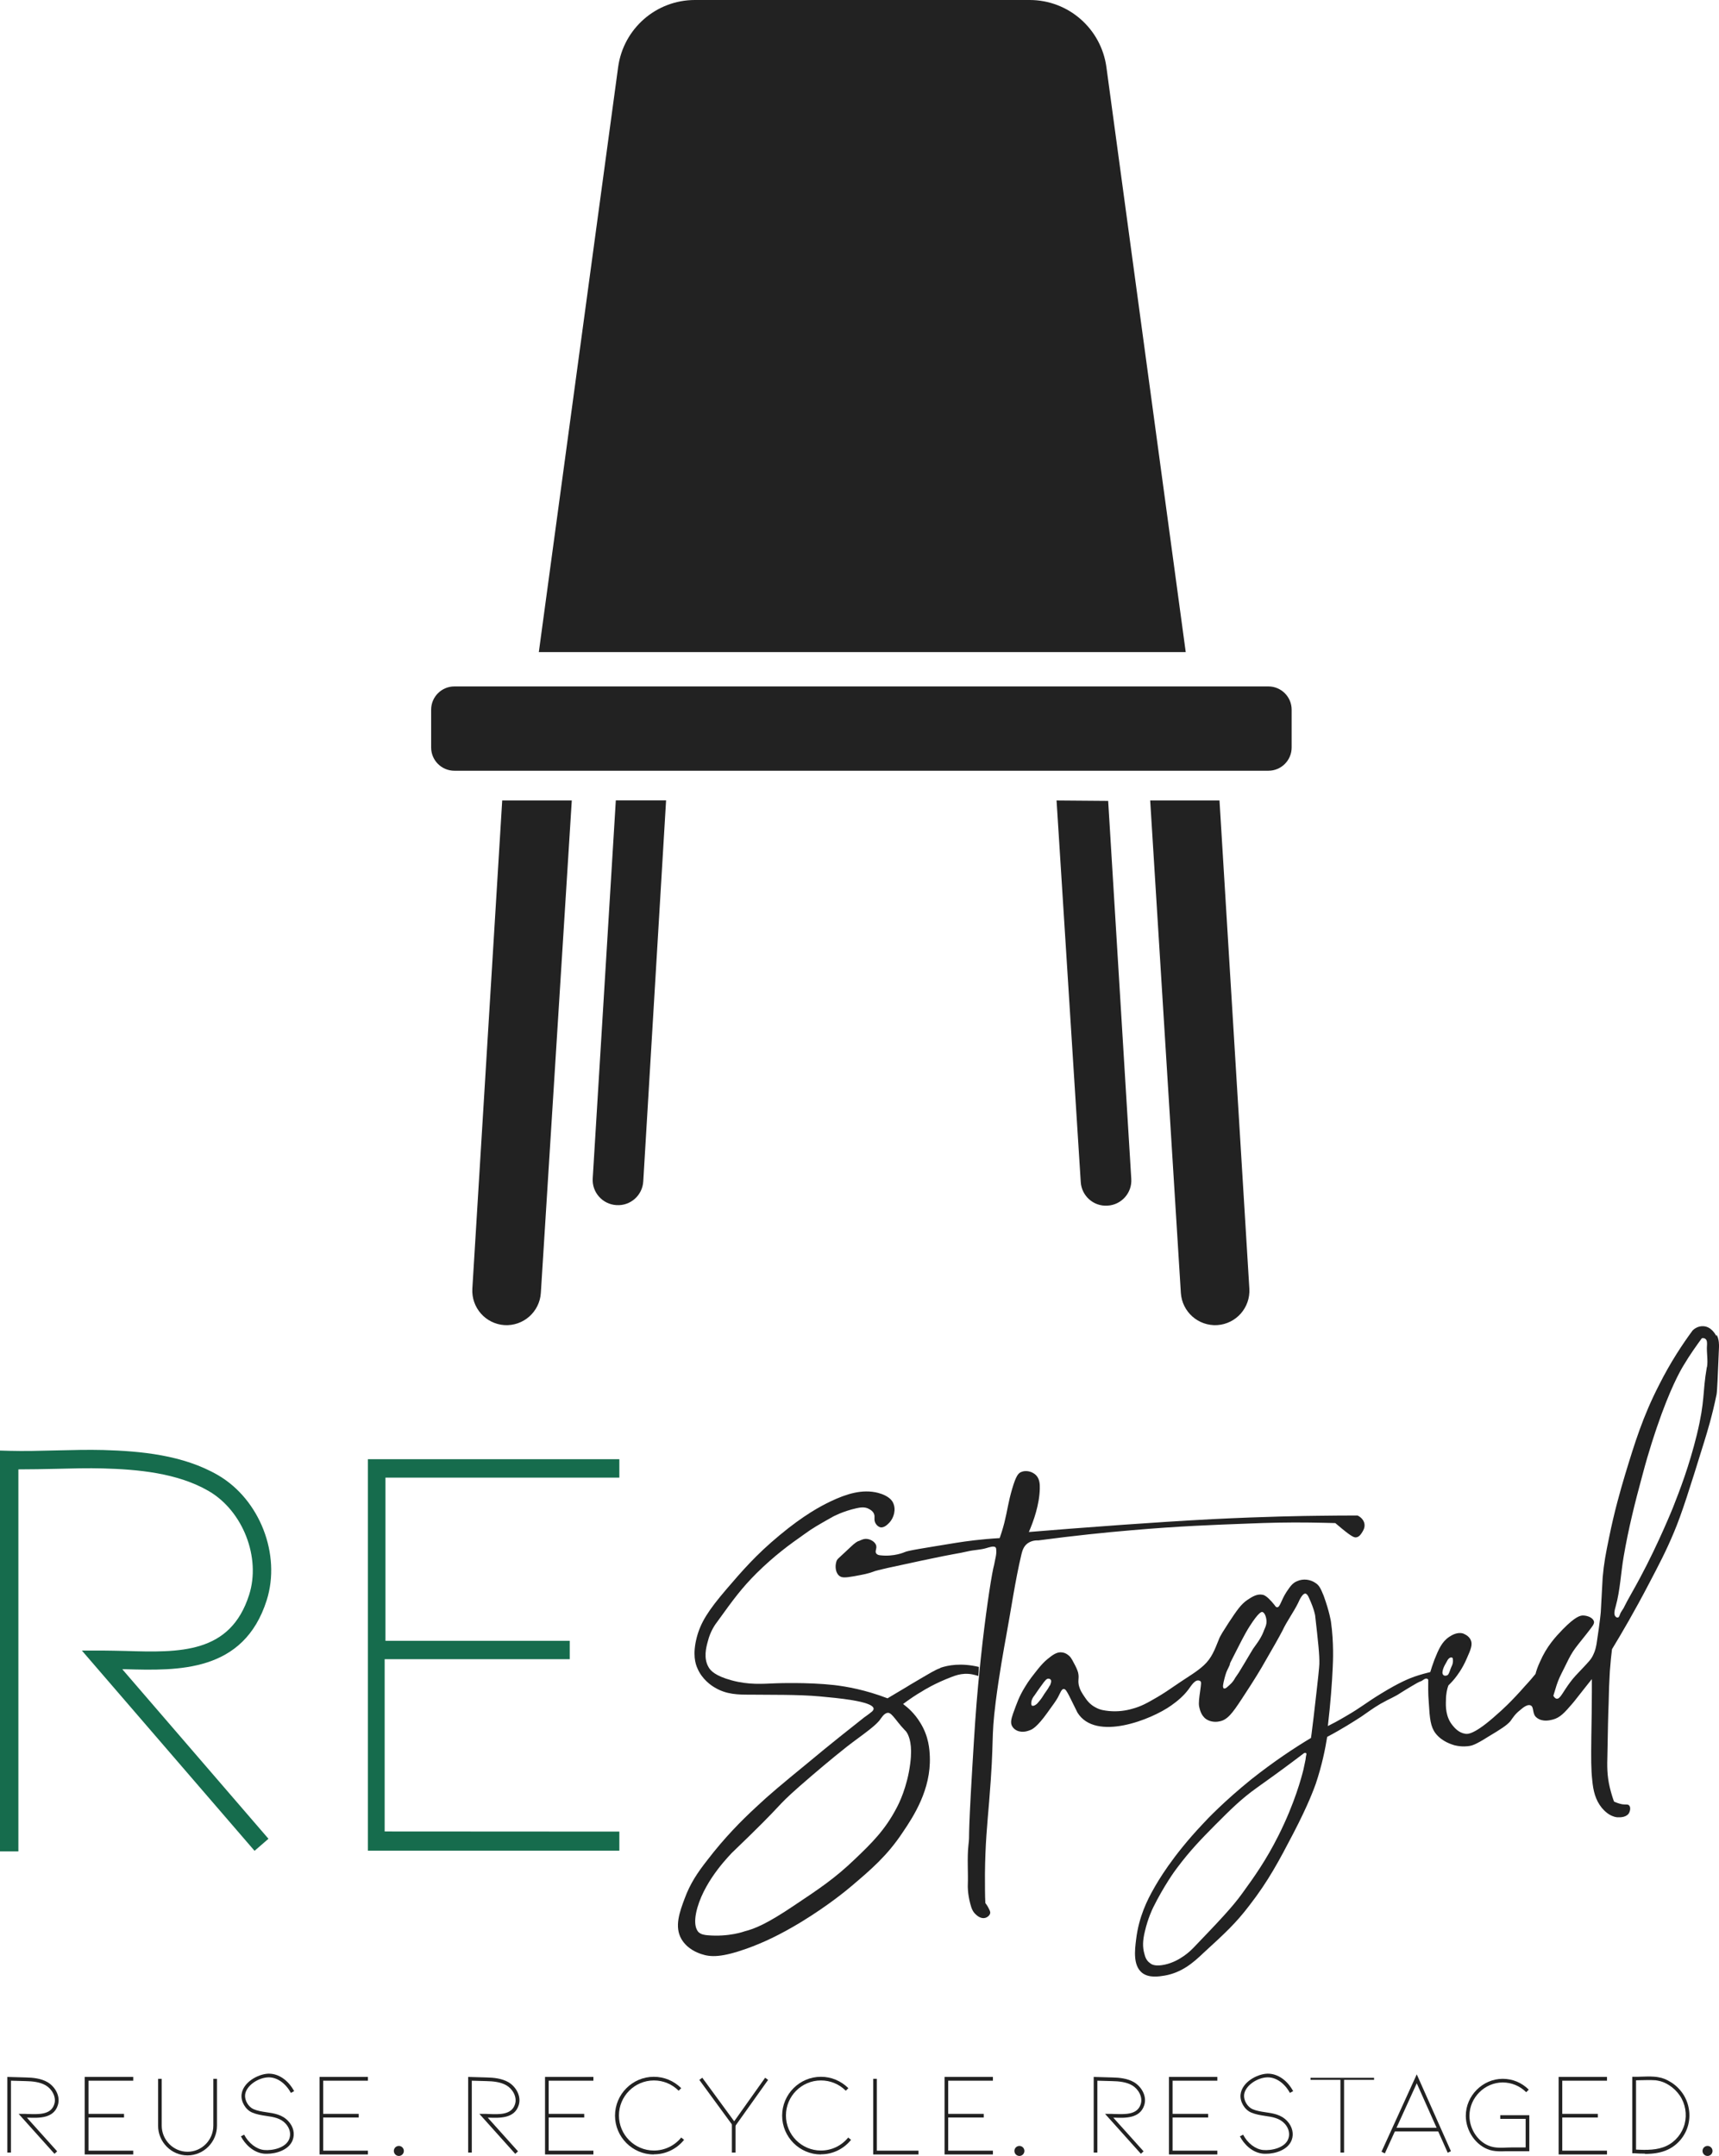 <svg width="126" height="158" viewBox="0 0 126 158" fill="none" xmlns="http://www.w3.org/2000/svg">
<g clip-path="url(#clip0_85_228)">
<path d="M75.463 0H50.933C48.09 0 45.694 2.102 45.308 4.919L39.495 47.788H86.912L81.098 4.919C80.712 2.102 78.316 0 75.473 0L75.463 0Z" fill="#222222"/>
<path d="M92.972 50.306H33.305C32.364 50.306 31.602 51.07 31.602 52.012V54.779C31.602 55.721 32.364 56.484 33.305 56.484H92.972C93.913 56.484 94.676 55.721 94.676 54.779V52.012C94.676 51.07 93.913 50.306 92.972 50.306Z" fill="#222222"/>
<path d="M36.979 97.112C35.593 97.023 34.543 95.833 34.622 94.445L36.811 58.666H41.911L39.643 94.752C39.554 96.141 38.365 97.192 36.979 97.112Z" fill="#222222"/>
<path d="M45.179 88.317C44.159 88.257 43.377 87.374 43.446 86.353L45.139 58.656H48.823L47.15 86.581C47.09 87.603 46.209 88.386 45.189 88.317H45.179Z" fill="#222222"/>
<path d="M81.188 88.356C82.207 88.297 82.99 87.414 82.921 86.393L81.227 58.696L77.444 58.666L79.217 86.621C79.276 87.642 80.157 88.426 81.178 88.356H81.188Z" fill="#222222"/>
<path d="M89.219 97.112C90.606 97.023 91.655 95.833 91.576 94.445L89.387 58.666H84.307L86.555 94.752C86.644 96.141 87.833 97.192 89.219 97.112Z" fill="#222222"/>
<path d="M45.397 134.23V135.628H26.967V106.94H45.397V108.288H28.254V120.248H41.762V121.596H28.195V134.22L45.397 134.23Z" fill="#166C4D"/>
<path d="M68.917 122.251C68.541 122.38 68.293 122.539 66.709 123.471C66.669 123.51 65.075 124.442 65.055 124.462C63.421 123.838 62.064 123.6 61.133 123.49C59.163 123.272 56.865 123.362 56.865 123.362C55.865 123.401 54.894 123.49 53.617 123.143C52.418 122.816 52.072 122.429 51.933 122.172C51.557 121.527 51.755 120.734 51.883 120.287C52.062 119.554 52.418 119.048 52.597 118.82C53.775 117.184 54.369 116.38 55.449 115.299C56.776 113.99 57.865 113.197 58.984 112.414C59.519 112.017 60.024 111.729 61.044 111.154C61.044 111.154 61.757 110.758 62.787 110.53C63.035 110.48 63.401 110.401 63.718 110.599C63.787 110.639 63.966 110.728 64.055 110.926C64.164 111.174 64.035 111.303 64.144 111.571C64.144 111.591 64.273 111.858 64.52 111.928C64.827 111.997 65.114 111.66 65.204 111.571C65.51 111.234 65.709 110.619 65.451 110.113C65.402 110.004 65.184 109.627 64.372 109.409C63.193 109.102 62.005 109.498 60.895 110.024C60.143 110.381 58.905 111.045 57.152 112.503C55.409 113.941 54.369 115.161 53.26 116.45C51.893 118.046 51.359 118.909 51.071 120C50.745 121.259 50.982 121.953 51.111 122.241C51.448 123.064 52.131 123.52 52.369 123.659C53.25 124.195 54.112 124.195 55.023 124.195C56.3 124.214 58.539 124.175 60.093 124.323C61.262 124.433 64.005 124.661 64.035 125.226C64.035 125.295 63.985 125.365 63.926 125.424C63.797 125.533 63.589 125.692 63.332 125.87C62.431 126.584 60.876 127.804 59.192 129.212C57.291 130.769 56.34 131.563 55.429 132.425C54.3 133.467 53.082 134.706 51.844 136.322C51.111 137.255 50.586 138.048 50.19 139.119C49.814 140.12 49.418 141.201 49.952 142.114C50.378 142.828 51.101 143.105 51.408 143.205C52.092 143.443 52.913 143.452 54.726 142.808C55.894 142.391 57.142 141.816 58.727 140.854C60.757 139.615 62.133 138.464 62.421 138.217C63.837 137.017 65.035 135.995 66.164 134.29C66.966 133.11 68.244 131.146 68.155 128.746C68.135 128.231 68.085 127.259 67.451 126.247C67.036 125.563 66.54 125.137 66.194 124.879C66.729 124.482 67.194 124.175 67.561 123.966C67.689 123.877 68.551 123.352 69.729 122.905C70.056 122.777 70.343 122.687 70.72 122.667C71.145 122.648 71.492 122.757 71.71 122.826C71.73 122.608 71.75 122.4 71.75 122.162C70.442 121.854 69.492 122.033 68.917 122.231V122.251ZM66.501 127.021C66.639 127.289 66.897 127.864 66.719 129.242C66.501 130.968 65.877 132.207 65.719 132.495C64.877 134.111 63.886 135.083 62.648 136.263C61.193 137.661 59.994 138.455 58.271 139.605C56.172 141.023 55.31 141.35 54.577 141.539C54.577 141.539 53.448 141.965 51.854 141.826C51.656 141.806 51.388 141.777 51.19 141.588C51.121 141.499 50.745 141.102 51.121 139.793C51.745 137.641 53.597 135.866 53.627 135.807C57.835 131.771 56.597 132.683 58.628 130.888C59.776 129.887 60.925 128.915 62.104 127.983C62.639 127.566 63.183 127.189 63.698 126.783C63.946 126.584 64.233 126.356 64.451 126.099C64.609 125.9 64.778 125.563 65.075 125.523C65.273 125.523 65.431 125.742 65.609 125.95C66.382 126.941 66.362 126.773 66.491 127.011L66.501 127.021Z" fill="#222222"/>
<path d="M62.926 112.949C63.154 112.84 63.352 112.741 63.609 112.791C63.847 112.83 64.154 113.009 64.223 113.267C64.282 113.505 64.114 113.673 64.223 113.842C64.292 113.941 64.411 113.971 64.52 113.981C65.54 114.1 66.303 113.752 66.303 113.752C66.531 113.633 67.719 113.455 70.076 113.068C70.819 112.949 71.908 112.8 73.275 112.721C73.354 112.493 73.493 112.086 73.621 111.581C73.849 110.668 73.899 110.093 74.196 109.092C74.473 108.15 74.641 107.971 74.839 107.882C75.186 107.723 75.661 107.832 75.939 108.11C76.196 108.378 76.226 108.745 76.216 109.092C76.186 110.282 75.76 111.472 75.414 112.275C77.097 112.136 79.445 111.948 82.247 111.749C84.673 111.581 86.406 111.462 88.843 111.333C92.824 111.134 95.656 111.095 96.587 111.085C97.785 111.065 98.786 111.065 99.509 111.065C99.548 111.085 99.954 111.273 100.014 111.69C100.053 111.967 99.915 112.176 99.855 112.275C99.776 112.404 99.647 112.622 99.429 112.662C99.281 112.691 99.122 112.652 98.36 112.027C98.152 111.858 97.984 111.71 97.875 111.62C97.429 111.61 96.785 111.591 96.013 111.581C94.438 111.561 93.052 111.591 91.388 111.66C89.041 111.749 86.446 111.839 82.93 112.146C81.029 112.305 78.731 112.543 76.107 112.89C76.028 112.89 75.651 112.86 75.305 113.118C75.008 113.346 74.929 113.683 74.869 113.911C74.404 115.875 74.117 117.927 73.75 119.911C73.592 120.773 73.245 122.677 72.987 124.69C72.621 127.596 72.898 127.239 72.502 132.039C72.364 133.704 72.215 135.142 72.195 137.354C72.195 138.236 72.195 138.97 72.225 139.466C72.284 139.545 72.374 139.664 72.453 139.823C72.552 140.011 72.591 140.101 72.582 140.2C72.552 140.378 72.364 140.517 72.205 140.557C71.888 140.636 71.601 140.378 71.522 140.299C71.324 140.12 71.215 139.902 71.116 139.506C70.918 138.752 70.938 138.207 70.938 138.207C70.977 137.205 70.878 136.203 70.987 135.202C71.096 134.26 70.918 135.4 71.264 129.609C71.433 126.803 71.522 125.355 71.7 123.451C71.819 122.152 71.938 121.091 72.027 120.297C72.354 117.491 72.72 115.18 72.869 114.675C72.869 114.645 72.918 114.447 72.997 114.04C72.997 114 73.037 113.852 73.027 113.663C73.027 113.524 73.017 113.455 72.978 113.405C72.859 113.267 72.502 113.395 72.294 113.455C71.868 113.584 71.413 113.584 70.977 113.683C70.076 113.891 70.165 113.812 67.57 114.367C65.382 114.833 64.292 115.071 64.065 115.161C63.639 115.329 63.292 115.389 62.589 115.518C61.916 115.637 61.698 115.627 61.52 115.488C61.232 115.26 61.193 114.764 61.312 114.417C61.371 114.248 61.44 114.228 61.995 113.703C62.539 113.197 62.648 113.068 62.936 112.929L62.926 112.949Z" fill="#222222"/>
<path d="M125.812 97.926C125.743 97.797 125.435 97.212 124.841 97.192C124.445 97.172 124.158 97.41 124.069 97.499C123.316 98.521 122.435 99.85 121.613 101.486C120.415 103.816 119.82 105.76 119.117 108.07C118.78 109.201 118.325 110.777 117.939 112.701C117.701 113.852 117.562 114.566 117.473 115.607C117.473 115.696 117.424 116.509 117.335 118.136C117.335 118.136 117.295 118.711 117.028 120.456C116.988 120.674 116.938 120.962 116.78 121.279C116.622 121.616 116.443 121.785 116.047 122.211C115.582 122.697 115.344 122.945 115.116 123.252C114.542 124.006 114.364 124.532 114.096 124.492C113.987 124.472 113.898 124.353 113.859 124.274C113.859 124.274 114.017 123.748 114.096 123.5C114.235 123.084 114.364 122.816 114.601 122.35C114.908 121.735 115.047 121.418 115.304 121.021C115.522 120.694 115.77 120.397 116.275 119.762C116.721 119.187 116.889 119.008 116.83 118.81C116.74 118.542 116.344 118.393 116.027 118.393C115.849 118.393 115.493 118.443 114.542 119.415C114.007 119.97 113.373 120.654 112.888 121.765C112.71 122.142 112.601 122.469 112.551 122.677C112.373 122.895 112.125 123.193 111.799 123.54C110.779 124.71 110.006 125.404 109.768 125.603C108.065 127.15 107.56 127.09 107.402 127.06C106.916 126.991 106.609 126.614 106.471 126.446C105.956 125.821 105.966 125.047 105.985 124.601C105.985 124.135 106.074 123.758 106.164 123.52C106.292 123.391 106.451 123.233 106.629 123.014C106.788 122.816 107.184 122.31 107.51 121.547C107.817 120.863 107.956 120.506 107.798 120.178C107.639 119.841 107.273 119.732 107.243 119.712C106.817 119.583 106.401 119.841 106.223 119.96C105.688 120.317 105.451 120.863 105.144 121.626C105.005 122.003 104.896 122.33 104.837 122.538C104.549 122.608 104.133 122.717 103.668 122.876C103.311 123.005 102.608 123.272 101.232 124.115C100.033 124.849 99.835 125.087 98.637 125.781C98.082 126.108 97.617 126.356 97.33 126.495C97.528 124.79 97.637 123.332 97.686 122.201C97.706 121.775 97.775 120.406 97.558 118.85C97.558 118.85 97.449 118.116 97.023 116.946C96.805 116.41 96.686 116.172 96.429 116.013C96.052 115.746 95.518 115.676 95.082 115.875C94.725 116.013 94.547 116.301 94.29 116.678C93.893 117.293 93.824 117.808 93.606 117.788C93.537 117.788 93.497 117.739 93.408 117.61C93.161 117.303 92.814 116.926 92.566 116.876C92.141 116.787 91.794 117.015 91.457 117.233C90.952 117.57 90.655 118.026 90.061 118.919C89.665 119.544 89.447 119.851 89.328 120.178C89.041 120.882 88.823 121.507 88.239 122.043C87.734 122.509 87.11 122.866 86.555 123.243C85.585 123.907 85.317 124.085 84.832 124.373C84.099 124.799 83.653 125.057 82.97 125.236C82.524 125.365 81.95 125.454 81.287 125.394C80.96 125.355 80.663 125.325 80.336 125.147C79.89 124.928 79.652 124.591 79.494 124.353C79.335 124.115 79.157 123.867 79.068 123.471C78.999 123.054 79.118 122.985 79.019 122.558C78.949 122.34 78.88 122.181 78.712 121.874C78.533 121.517 78.444 121.428 78.405 121.388C78.355 121.339 78.157 121.14 77.87 121.101C77.474 121.031 77.137 121.299 76.781 121.586C76.513 121.805 76.335 122.013 76.117 122.271C75.721 122.776 75.434 123.114 75.117 123.649C74.701 124.333 74.562 124.74 74.255 125.583C74.126 125.96 74.037 126.287 74.206 126.535C74.364 126.803 74.691 126.892 74.76 126.892C74.849 126.912 75.117 126.961 75.533 126.783C75.661 126.733 76.018 126.565 76.751 125.543C77.196 124.928 77.414 124.631 77.543 124.393C77.721 124.056 77.81 123.778 77.969 123.778C78.108 123.778 78.207 123.976 78.385 124.314C78.89 125.315 78.91 125.394 78.979 125.513C80.306 127.645 84.396 126.029 85.862 124.978C86.327 124.651 86.763 124.274 87.1 123.828C87.278 123.609 87.615 122.965 87.981 123.203C88.07 123.252 88.031 123.471 87.981 123.847C87.892 124.472 87.852 124.78 87.892 125.047C87.932 125.206 88.001 125.692 88.397 125.98C88.754 126.227 89.189 126.198 89.348 126.158C89.962 126.069 90.338 125.543 91.011 124.522C92.032 122.975 92.477 122.201 92.477 122.201C93.339 120.714 93.765 119.96 94.002 119.504C94.329 118.8 94.805 118.175 95.151 117.471C95.26 117.223 95.478 116.767 95.686 116.787C95.795 116.807 95.884 116.946 95.953 117.114C96.349 117.977 96.399 118.403 96.399 118.403C96.617 120.327 96.726 121.289 96.706 121.953C96.686 122.281 96.666 122.578 96.29 125.811C96.201 126.475 96.151 127.011 96.092 127.368C94.894 128.082 93.368 129.093 91.715 130.402C89.764 131.979 88.466 133.328 88.13 133.704C85.911 136.055 84.852 137.909 84.584 138.385C84.099 139.228 83.475 140.468 83.277 142.124C83.168 142.967 83.059 144.028 83.693 144.563C84.198 144.98 84.951 144.851 85.376 144.781C86.615 144.563 87.456 143.849 88.209 143.125C89.803 141.667 90.596 140.934 91.576 139.644C92.972 137.85 93.765 136.342 94.805 134.349C95.914 132.217 96.31 131.087 96.439 130.739C96.904 129.361 97.142 128.151 97.28 127.288C98.37 126.713 99.202 126.178 99.786 125.801C100.311 125.444 100.578 125.226 101.182 124.869C102.004 124.403 102.093 124.442 102.757 124.006C102.757 124.006 103.242 123.699 103.866 123.342C104.203 123.163 104.104 123.252 104.242 123.163C104.381 123.074 104.48 122.985 104.599 123.024C104.639 123.044 104.668 123.064 104.688 123.094C104.688 123.49 104.668 124.085 104.728 124.78C104.797 125.96 104.856 126.555 105.233 127.041C105.718 127.655 106.431 127.844 106.609 127.903C107.164 128.042 107.61 127.973 107.718 127.953C107.857 127.933 108.134 127.883 109.095 127.269C109.996 126.733 110.442 126.446 110.709 126.138C110.888 125.89 111.036 125.632 111.412 125.335C111.66 125.117 111.967 124.889 112.185 124.978C112.472 125.087 112.274 125.623 112.65 125.89C113.076 126.218 113.621 126.069 113.819 126.019C114.354 125.88 114.68 125.513 115.235 124.869C115.483 124.581 115.502 124.532 116.166 123.699C116.384 123.431 116.562 123.193 116.681 123.054V123.986C116.681 125.097 116.661 125.96 116.641 127.308C116.622 128.885 116.622 129.698 116.711 130.482C116.78 131.215 116.929 131.9 117.414 132.495C117.572 132.673 117.949 133.109 118.523 133.179C118.652 133.179 119.117 133.228 119.365 132.931C119.494 132.753 119.543 132.445 119.414 132.316C119.325 132.207 119.177 132.267 118.899 132.227C118.652 132.177 118.454 132.098 118.305 132.029C118.216 131.791 118.107 131.453 117.998 131.007C117.78 130.095 117.8 129.391 117.82 128.637C117.859 126.555 117.869 125.841 117.909 124.869C117.929 123.867 117.949 123.362 117.998 122.499C118.048 121.815 118.107 121.239 118.157 120.863C118.87 119.692 119.82 118.066 120.86 116.073C121.593 114.675 122.118 113.683 122.702 112.285C123.277 110.916 123.831 109.161 124.921 105.641C125.119 104.996 125.495 103.796 125.822 102.19C125.871 101.902 125.911 100.841 126 98.709C126 98.57 126.02 98.183 125.822 97.807L125.812 97.926ZM76.949 123.52C76.751 123.897 76.642 123.966 76.394 124.383C76.394 124.383 76.266 124.581 76.067 124.799C76.028 124.849 75.939 124.938 75.8 124.998C75.751 124.998 75.691 125.037 75.642 124.998C75.622 124.978 75.572 124.948 75.592 124.76C75.612 124.542 75.731 124.363 75.83 124.244C76.077 123.887 76.206 123.689 76.345 123.51C76.612 123.133 76.721 123.005 76.87 123.024C76.919 123.024 76.998 123.064 77.028 123.114C77.078 123.223 77.028 123.362 76.959 123.53L76.949 123.52ZM92.656 119.464C92.586 119.663 92.497 119.861 92.349 120.109C92.15 120.436 92.022 120.575 91.843 120.843C91.705 121.061 91.754 121.001 91.18 121.953C90.853 122.509 90.695 122.747 90.625 122.836C90.625 122.836 90.606 122.856 90.536 122.965C90.467 123.104 90.338 123.302 90.12 123.49C89.962 123.619 89.853 123.778 89.694 123.738C89.605 123.609 89.655 123.471 89.694 123.252C89.784 122.856 89.873 122.568 89.942 122.429C90.477 121.339 89.724 122.717 90.625 120.972C91.269 119.692 91.447 119.425 91.576 119.216C92.279 118.106 92.477 118.126 92.527 118.136C92.725 118.185 92.834 118.582 92.834 118.84C92.834 119.038 92.784 119.177 92.656 119.464ZM95.735 128.657C95.716 128.726 95.716 128.816 95.696 128.945C95.656 129.123 95.607 129.391 95.537 129.698C95.409 130.204 94.923 132.108 93.705 134.528C92.804 136.322 91.952 137.522 91.051 138.762C90.338 139.754 89.387 140.755 87.446 142.778C87.308 142.917 86.515 143.73 85.386 143.978C84.743 144.117 84.436 143.998 84.297 143.869C84.03 143.69 83.941 143.423 83.881 143.185C83.743 142.699 83.752 142.213 83.921 141.529C84.139 140.596 84.456 139.932 84.535 139.773C85.307 138.217 86.129 137.076 86.258 136.917C87.248 135.589 88.1 134.726 89.041 133.774C90.219 132.594 90.962 131.85 92.111 131.027C92.596 130.67 93.24 130.234 94.438 129.341C94.923 128.984 95.32 128.677 95.587 128.478C95.626 128.459 95.716 128.439 95.745 128.498C95.765 128.538 95.765 128.568 95.745 128.637L95.735 128.657ZM105.787 122.737C105.678 122.648 105.748 122.41 105.787 122.291C105.837 122.132 105.926 121.983 106.005 121.844C106.074 121.715 106.134 121.577 106.253 121.507C106.273 121.487 106.382 121.438 106.451 121.487C106.5 121.527 106.5 121.626 106.5 121.725C106.5 121.864 106.461 122.013 106.391 122.142C106.342 122.251 106.302 122.36 106.263 122.479C106.223 122.568 106.193 122.677 106.124 122.747C106.035 122.816 105.876 122.836 105.787 122.747V122.737ZM125.109 100.187C124.772 102.14 125 102.557 124.376 105.145C123.801 107.475 123.138 109.181 122.623 110.49C122.623 110.49 121.583 113.078 120.216 115.627C119.84 116.341 119.266 117.312 119.068 117.729C118.979 117.947 118.8 118.106 118.731 118.344C118.711 118.393 118.681 118.502 118.602 118.542C118.513 118.562 118.424 118.493 118.424 118.473C118.246 118.334 118.374 117.917 118.424 117.739C118.761 116.539 118.8 115.28 119.018 114.04C119.355 112.067 119.84 110.113 120.365 108.189C120.9 106.156 121.355 104.887 121.454 104.58C122.405 101.793 123.138 100.504 123.376 100.107C123.9 99.225 124.396 98.55 124.742 98.074C124.812 98.055 124.921 98.055 124.99 98.114C125.148 98.203 125.128 98.471 125.119 98.6C125.079 99.135 125.208 99.681 125.119 100.197L125.109 100.187Z" fill="#222222"/>
<path d="M3.991 157.841L1.367 154.916H1.664C1.792 154.916 1.931 154.916 2.07 154.926C2.852 154.946 3.734 154.995 3.981 154.202C4.149 153.666 3.793 153.081 3.347 152.824C2.921 152.576 2.367 152.526 1.892 152.516L0.802 152.486V157.752H0.535V152.209L1.901 152.248C2.416 152.258 3.011 152.318 3.486 152.595C4.011 152.903 4.457 153.597 4.239 154.281C3.932 155.263 2.842 155.223 2.06 155.194C2.03 155.194 2 155.194 1.971 155.194L4.189 157.663L3.991 157.841Z" fill="#222222"/>
<path d="M1.347 135.678H0V106.305L0.693 106.325C1.763 106.355 2.931 106.325 4.1 106.295C5.288 106.265 6.487 106.236 7.576 106.265C10.3 106.345 13.419 106.622 15.984 108.11C19.044 109.895 20.609 113.921 19.549 117.273C17.866 122.578 13.053 122.439 9.18 122.33C9.111 122.33 9.042 122.33 8.963 122.33L19.678 134.756L18.658 135.638L6.001 120.962H7.467C8.032 120.962 8.616 120.982 9.21 120.992C13.162 121.111 16.885 121.21 18.262 116.876C19.133 114.139 17.806 110.738 15.31 109.28C13.013 107.941 10.091 107.684 7.536 107.614C6.477 107.584 5.298 107.614 4.13 107.644C3.189 107.664 2.258 107.684 1.347 107.684V135.688V135.678Z" fill="#166C4D"/>
<path d="M37.761 157.841L35.137 154.916H35.434C35.563 154.916 35.702 154.916 35.84 154.926C36.623 154.956 37.504 154.995 37.752 154.202C37.92 153.666 37.563 153.081 37.118 152.824C36.692 152.576 36.137 152.526 35.662 152.516L34.582 152.486V157.752H34.315V152.209L35.672 152.248C36.187 152.258 36.781 152.318 37.266 152.595C37.791 152.903 38.237 153.597 38.019 154.281C37.712 155.263 36.623 155.223 35.84 155.194C35.81 155.194 35.781 155.194 35.751 155.194L37.969 157.663L37.771 157.841H37.761Z" fill="#222222"/>
<path d="M83.624 157.841L80.999 154.916H81.296C81.425 154.916 81.564 154.916 81.702 154.926C82.485 154.946 83.366 154.995 83.614 154.202C83.782 153.666 83.426 153.081 82.98 152.824C82.554 152.576 81.999 152.526 81.524 152.516L80.435 152.486V157.752H80.167V152.209L81.534 152.248C82.049 152.258 82.643 152.318 83.119 152.595C83.644 152.903 84.089 153.597 83.871 154.281C83.554 155.263 82.475 155.223 81.692 155.194C81.663 155.194 81.633 155.194 81.603 155.194L83.822 157.663L83.624 157.841Z" fill="#222222"/>
<path d="M9.765 157.891H6.209V152.209H9.765V152.486H6.487V157.613H9.765V157.891Z" fill="#222222"/>
<path d="M9.091 154.916H6.348V155.184H9.091V154.916Z" fill="#222222"/>
<path d="M26.967 157.891H23.421V152.209H26.967V152.486H23.689V157.613H26.967V157.891Z" fill="#222222"/>
<path d="M26.293 154.916H23.56V155.184H26.293V154.916Z" fill="#222222"/>
<path d="M43.495 157.891H39.95V152.209H43.495V152.486H40.217V157.613H43.495V157.891Z" fill="#222222"/>
<path d="M42.822 154.916H40.089V155.184H42.822V154.916Z" fill="#222222"/>
<path d="M72.779 157.891H69.234V152.209H72.779V152.486H69.501V157.613H72.779V157.891Z" fill="#222222"/>
<path d="M72.106 154.916H69.373V155.184H72.106V154.916Z" fill="#222222"/>
<path d="M89.229 157.891H85.684V152.209H89.229V152.486H85.951V157.613H89.229V157.891Z" fill="#222222"/>
<path d="M88.555 154.916H85.812V155.184H88.555V154.916Z" fill="#222222"/>
<path d="M117.79 157.891H114.245V152.209H117.79V152.486H114.512V157.613H117.79V157.891Z" fill="#222222"/>
<path d="M117.117 154.916H114.383V155.184H117.117V154.916Z" fill="#222222"/>
<path d="M13.746 157.96C12.557 157.96 11.587 156.979 11.587 155.779V152.348H11.854V155.779C11.854 156.83 12.706 157.693 13.746 157.693C14.786 157.693 15.637 156.84 15.637 155.779V152.348H15.905V155.779C15.905 156.979 14.934 157.96 13.746 157.96Z" fill="#222222"/>
<path d="M19.569 157.841C19.48 157.841 19.401 157.841 19.321 157.831C18.539 157.742 17.945 157.117 17.658 156.562L17.895 156.443C18.222 157.058 18.787 157.504 19.351 157.564C19.965 157.623 20.955 157.415 21.203 156.751C21.342 156.384 21.243 155.967 20.936 155.63C20.559 155.223 20.044 155.144 19.5 155.065C19.163 155.015 18.806 154.956 18.48 154.817C17.994 154.609 17.648 154.014 17.707 153.498C17.806 152.595 18.915 152.001 19.658 151.971H19.718C20.431 151.971 21.134 152.457 21.559 153.25L21.322 153.379C20.945 152.685 20.322 152.239 19.708 152.239C19.698 152.239 19.678 152.239 19.668 152.239C18.945 152.258 18.044 152.833 17.965 153.518C17.925 153.924 18.202 154.4 18.579 154.569C18.876 154.698 19.193 154.747 19.529 154.797C20.094 154.876 20.678 154.966 21.124 155.442C21.51 155.848 21.629 156.374 21.451 156.84C21.183 157.554 20.262 157.841 19.569 157.841Z" fill="#222222"/>
<path d="M92.794 157.841C92.705 157.841 92.626 157.841 92.547 157.831C91.754 157.742 91.17 157.117 90.883 156.562L91.121 156.443C91.437 157.058 92.012 157.504 92.576 157.564C93.19 157.623 94.181 157.415 94.428 156.751C94.567 156.384 94.468 155.957 94.161 155.63C93.784 155.223 93.269 155.144 92.725 155.065C92.388 155.015 92.032 154.956 91.705 154.817C91.219 154.609 90.873 154.014 90.932 153.498C91.031 152.595 92.131 152.001 92.883 151.971H92.943C93.656 151.971 94.359 152.457 94.785 153.25L94.547 153.379C94.171 152.685 93.547 152.239 92.933 152.239C92.913 152.239 92.903 152.239 92.893 152.239C92.17 152.258 91.269 152.833 91.19 153.518C91.15 153.924 91.427 154.4 91.804 154.569C92.101 154.698 92.418 154.747 92.754 154.797C93.319 154.876 93.903 154.966 94.349 155.442C94.725 155.848 94.854 156.374 94.676 156.84C94.408 157.554 93.487 157.841 92.794 157.841Z" fill="#222222"/>
<path d="M74.721 158C74.923 158 75.087 157.836 75.087 157.633C75.087 157.43 74.923 157.266 74.721 157.266C74.518 157.266 74.354 157.43 74.354 157.633C74.354 157.836 74.518 158 74.721 158Z" fill="#222222"/>
<path d="M125.158 158C125.361 158 125.525 157.836 125.525 157.633C125.525 157.43 125.361 157.266 125.158 157.266C124.956 157.266 124.792 157.43 124.792 157.633C124.792 157.836 124.956 158 125.158 158Z" fill="#222222"/>
<path d="M29.235 158C29.437 158 29.601 157.836 29.601 157.633C29.601 157.43 29.437 157.266 29.235 157.266C29.032 157.266 28.868 157.43 28.868 157.633C28.868 157.836 29.032 158 29.235 158Z" fill="#222222"/>
<path d="M47.922 157.891C46.358 157.891 45.08 156.612 45.08 155.045C45.08 153.478 46.358 152.199 47.922 152.199C48.685 152.199 49.388 152.496 49.933 153.032L49.744 153.22C49.259 152.734 48.615 152.467 47.932 152.467C46.516 152.467 45.367 153.617 45.367 155.035C45.367 156.453 46.516 157.603 47.932 157.603C48.714 157.603 49.437 157.256 49.933 156.651L50.141 156.82C49.596 157.494 48.794 157.881 47.932 157.881L47.922 157.891Z" fill="#222222"/>
<path d="M60.173 157.891C58.608 157.891 57.33 156.612 57.33 155.045C57.33 153.478 58.608 152.199 60.173 152.199C60.935 152.199 61.638 152.496 62.183 153.032L61.995 153.22C61.51 152.734 60.866 152.467 60.173 152.467C58.756 152.467 57.608 153.617 57.608 155.035C57.608 156.453 58.756 157.603 60.173 157.603C60.955 157.603 61.678 157.256 62.173 156.651L62.381 156.82C61.836 157.494 61.034 157.881 60.173 157.881V157.891Z" fill="#222222"/>
<path d="M53.815 155.918L51.26 152.427L51.477 152.268L53.815 155.461L56.083 152.268L56.3 152.427L53.815 155.918Z" fill="#222222"/>
<path d="M53.914 155.689H53.646V157.752H53.914V155.689Z" fill="#222222"/>
<path d="M67.323 157.891H64.005V152.348H64.273V157.613H67.323V157.891Z" fill="#222222"/>
<path d="M96.062 152.348H100.717" stroke="#222222" stroke-width="0.15" stroke-miterlimit="10"/>
<path d="M98.518 152.348H98.251V157.752H98.518V152.348Z" fill="#222222"/>
<path d="M101.509 157.812L101.261 157.693L103.846 152.02L103.965 152.288L106.352 157.653L106.114 157.762L103.846 152.675L101.509 157.812Z" fill="#222222"/>
<path d="M105.51 155.937H102.153V156.205H105.51V155.937Z" fill="#222222"/>
<path d="M110.026 157.663C109.749 157.663 109.461 157.643 109.204 157.564C108.194 157.256 107.441 156.185 107.441 155.055C107.441 153.587 108.679 152.348 110.145 152.348C110.868 152.348 111.541 152.625 112.056 153.141L111.868 153.329C111.412 152.873 110.798 152.615 110.145 152.615C108.828 152.615 107.709 153.726 107.709 155.055C107.709 156.076 108.382 157.038 109.283 157.306C109.64 157.415 110.056 157.405 110.452 157.385C110.59 157.385 110.729 157.375 110.858 157.375H111.828V155.283H109.967V155.015H112.096V157.653H110.848C110.719 157.653 110.581 157.653 110.452 157.653C110.313 157.653 110.165 157.663 110.026 157.663Z" fill="#222222"/>
<path d="M120.573 157.831C120.306 157.831 120.038 157.822 119.771 157.802H119.642V152.199H119.781C119.969 152.199 120.157 152.199 120.345 152.189C120.622 152.179 120.91 152.169 121.197 152.189C121.316 152.189 121.435 152.209 121.544 152.229C121.87 152.278 122.158 152.397 122.474 152.596C122.831 152.814 123.128 153.111 123.356 153.448C123.801 154.113 123.94 154.966 123.742 155.729C123.544 156.503 122.999 157.177 122.276 157.524C121.742 157.782 121.157 157.851 120.563 157.851L120.573 157.831ZM119.919 157.534C120.682 157.574 121.494 157.584 122.167 157.256C122.811 156.949 123.306 156.344 123.485 155.64C123.663 154.946 123.534 154.172 123.128 153.577C122.92 153.27 122.643 153.002 122.326 152.804C122.039 152.625 121.781 152.526 121.494 152.477C121.395 152.457 121.296 152.447 121.187 152.447C120.91 152.427 120.632 152.447 120.355 152.447C120.207 152.447 120.058 152.457 119.919 152.457V157.524V157.534Z" fill="#222222"/>
</g>
<defs>
<clipPath id="clip0_85_228">
<rect width="126" height="158" fill="white"/>
</clipPath>
</defs>
</svg>
